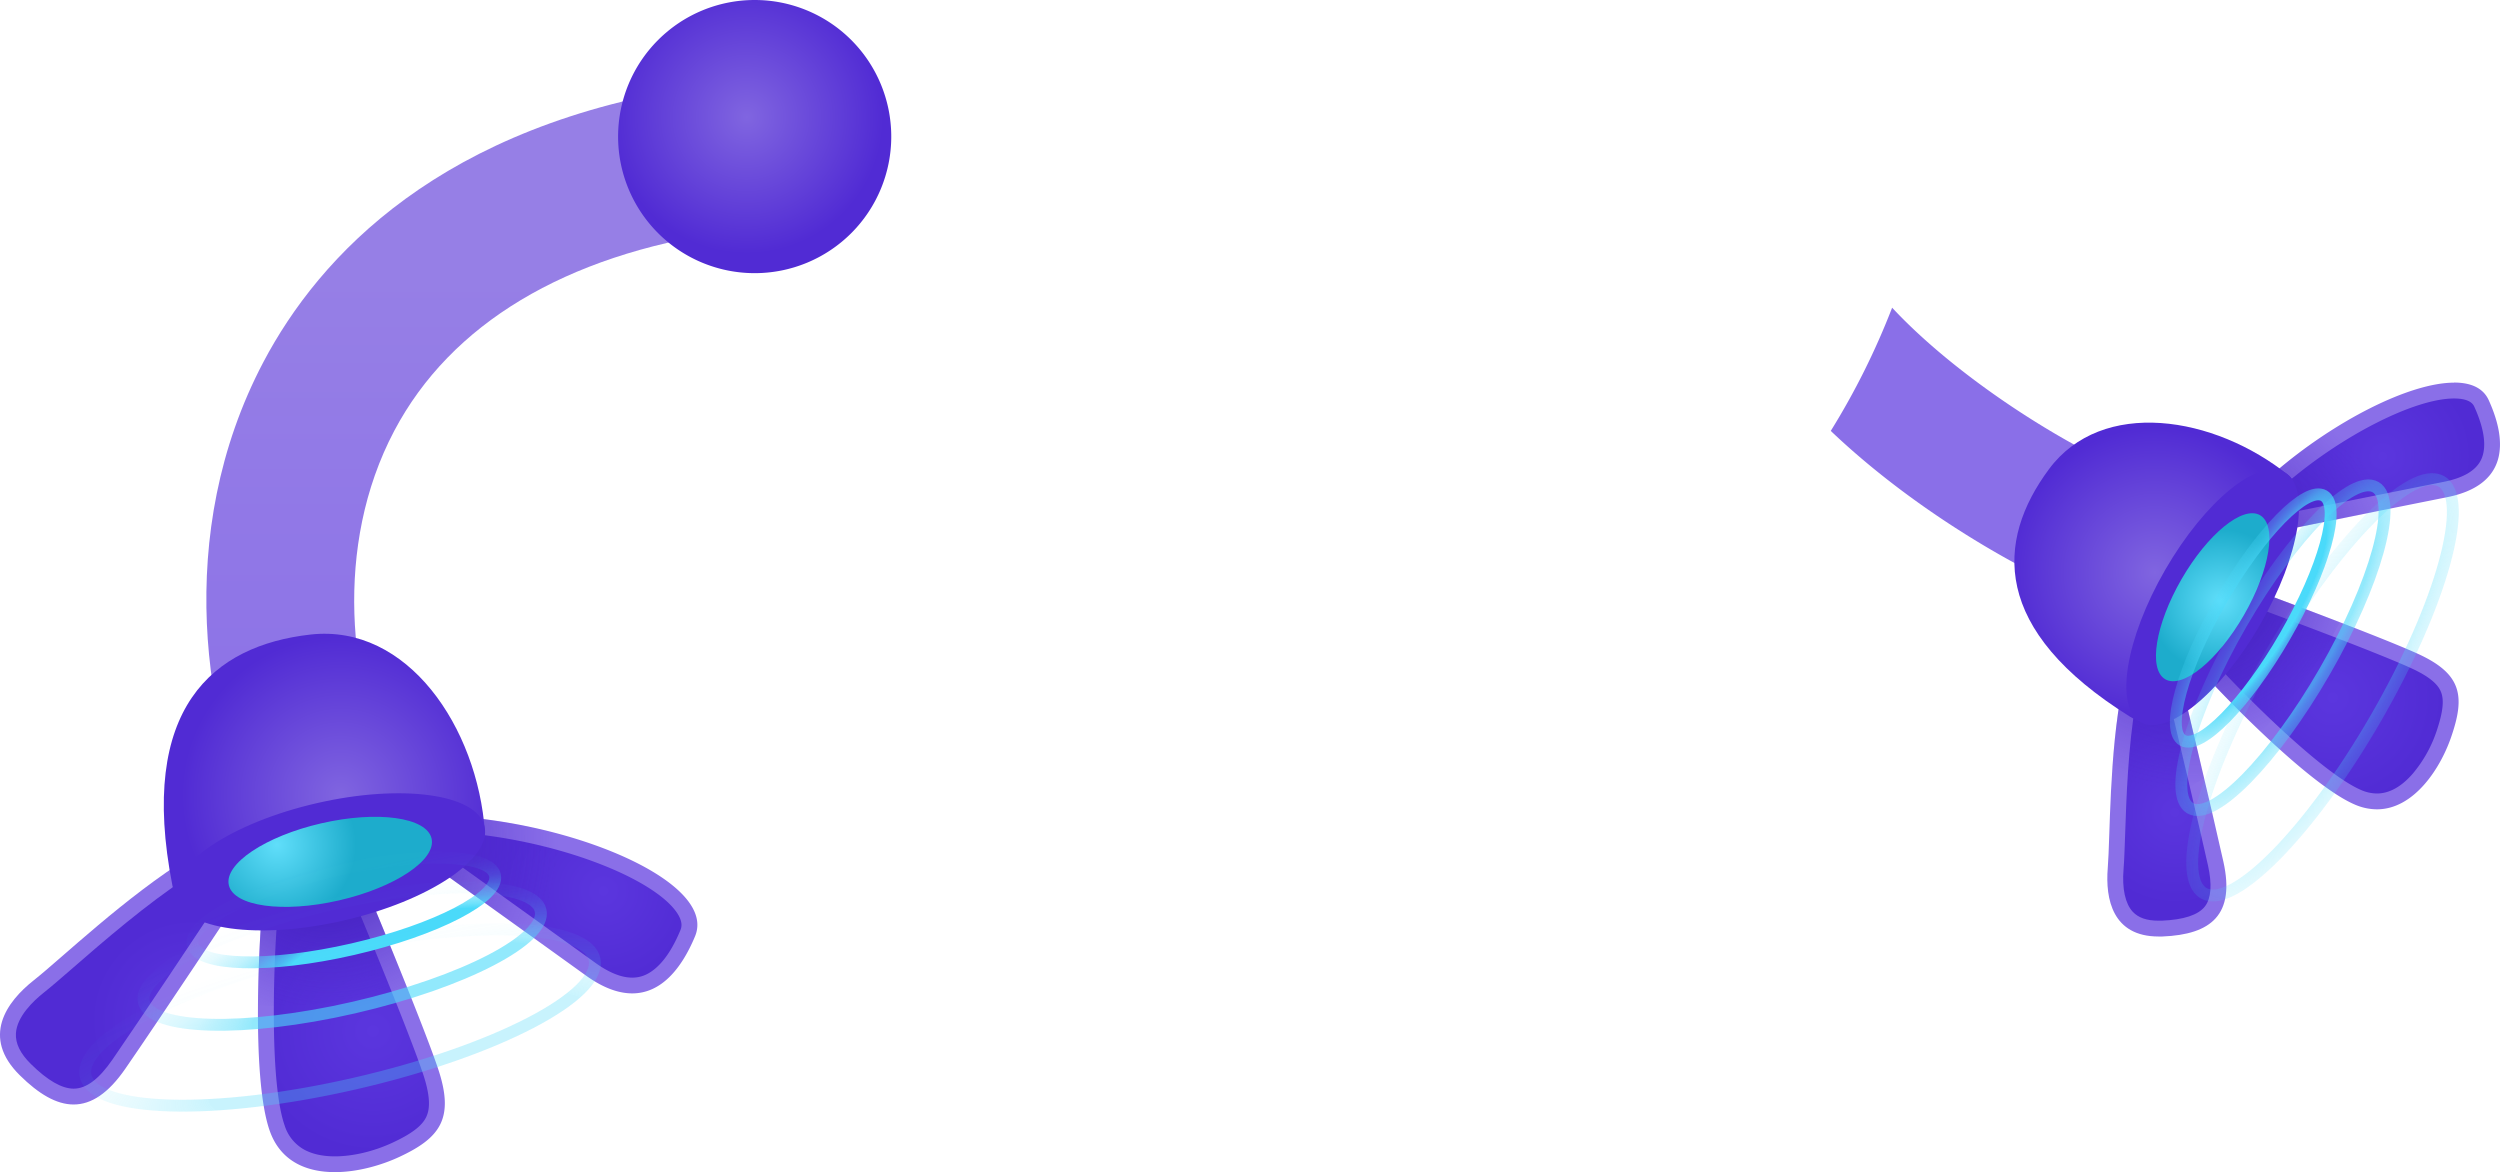 <svg xmlns="http://www.w3.org/2000/svg" xmlns:xlink="http://www.w3.org/1999/xlink" viewBox="0 0 1263.02 592.17"><defs><radialGradient id="radial-gradient" cx="1203.79" cy="137.93" r="45.6" gradientTransform="matrix(1, 0, 0, -1, 0, 368.46)" gradientUnits="userSpaceOnUse"><stop offset="0" stop-color="#5b36de"/><stop offset="1" stop-color="#512bd4"/></radialGradient><radialGradient id="radial-gradient-2" cx="516.67" cy="-468.7" r="46.87" gradientTransform="matrix(1, 0.08, 0.08, -1, 619.51, -99.63)" xlink:href="#radial-gradient"/><radialGradient id="radial-gradient-3" cx="1178.5" cy="16" r="56.18" xlink:href="#radial-gradient"/><clipPath id="clip-path"><path d="M1149.28,238.64c41.52-35.8,97.83-58.93,108.07-36.41,10,22,9,43-21,49s-84.52,17-84.52,17S1137.2,249.05,1149.28,238.64Z" fill="none"/></clipPath><radialGradient id="radial-gradient-4" cx="-2112.55" cy="-3877.28" r="105.39" gradientTransform="matrix(0, 1, 1, 0, 4985.22, 2407.31)" gradientUnits="userSpaceOnUse"><stop offset="0" stop-color="#3a1ba8"/><stop offset="1" stop-color="#512bd4" stop-opacity="0"/></radialGradient><clipPath id="clip-path-2"><path d="M1117.91,345.34s46.82,50.25,71.63,61.07,43-15.75,49.42-35.46,4.39-30.72-17.61-40.72-90.13-35-90.13-35S1106.48,324.46,1117.91,345.34Z" fill="none"/></clipPath><radialGradient id="radial-gradient-5" cx="-2112.55" cy="-3877.28" r="105.39" gradientTransform="matrix(0, 1, 1, 0, 4985.22, 2407.31)" gradientUnits="userSpaceOnUse"><stop offset="0" stop-color="#3a1ba8"/><stop offset="0.79" stop-color="#512bd4" stop-opacity="0"/></radialGradient><clipPath id="clip-path-3"><path d="M1072.26,347.05c-6.81,34.57-6.11,75.5-7.41,91.58s2.66,35.55,27.56,34.51,36.76-11.12,30.89-37.68-21.33-91-21.33-91Z" fill="none"/></clipPath><linearGradient id="linear-gradient" x1="-458.7" y1="-15348.65" x2="-458.7" y2="-14967.42" gradientTransform="translate(694 15392)" gradientUnits="userSpaceOnUse"><stop offset="0.25" stop-color="#967fe6"/><stop offset="1" stop-color="#8a6fe8"/></linearGradient><radialGradient id="radial-gradient-7" cx="2159.16" cy="-8366.11" r="1.43" gradientTransform="translate(-103889.11 404056.38) scale(48.29)" gradientUnits="userSpaceOnUse"><stop offset="0" stop-color="#8065e0"/><stop offset="1" stop-color="#512bd4"/></radialGradient><radialGradient id="radial-gradient-8" cx="1088.69" cy="79.23" r="73.4" gradientTransform="matrix(1, 0, 0, -1, 0, 368.46)" xlink:href="#radial-gradient-7"/><radialGradient id="radial-gradient-9" cx="1117.86" cy="66.73" r="36.21" gradientTransform="matrix(0.5, 0.87, 0.87, -0.5, 501.14, -633)" gradientUnits="userSpaceOnUse"><stop offset="0" stop-color="#60defa"/><stop offset="1" stop-color="#1daccc"/></radialGradient><radialGradient id="radial-gradient-10" cx="867.22" cy="-575.97" r="55.06" gradientTransform="matrix(0, 1, 3.88, 0, 3379.53, -550.62)" gradientUnits="userSpaceOnUse"><stop offset="0.26" stop-color="#4adafa"/><stop offset="0.26" stop-color="#4adafa" stop-opacity="0.98"/><stop offset="0.29" stop-color="#4adafa" stop-opacity="0.8"/><stop offset="0.33" stop-color="#4adafa" stop-opacity="0.63"/><stop offset="0.36" stop-color="#4adafa" stop-opacity="0.48"/><stop offset="0.4" stop-color="#4adafa" stop-opacity="0.35"/><stop offset="0.45" stop-color="#4adafa" stop-opacity="0.24"/><stop offset="0.49" stop-color="#4adafa" stop-opacity="0.15"/><stop offset="0.55" stop-color="#4adafa" stop-opacity="0.08"/><stop offset="0.62" stop-color="#4adafa" stop-opacity="0.03"/><stop offset="0.72" stop-color="#4adafa" stop-opacity="0.01"/><stop offset="1" stop-color="#4adafa" stop-opacity="0"/></radialGradient><radialGradient id="radial-gradient-11" cx="882.22" cy="-590.97" r="71.35" gradientTransform="matrix(0, 1, 3.88, 0, 3452.81, -550.56)" xlink:href="#radial-gradient-10"/><radialGradient id="radial-gradient-12" cx="902.22" cy="-610.97" r="90.68" gradientTransform="matrix(0, 1, 3.88, 0, 3550.52, -550.48)" xlink:href="#radial-gradient-10"/><radialGradient id="radial-gradient-13" cx="-3532.9" cy="-6036.22" r="50.45" gradientTransform="matrix(0.68, 0.73, 0.73, -0.68, 7113.74, -1075.47)" xlink:href="#radial-gradient"/><radialGradient id="radial-gradient-14" cx="-3715.51" cy="-7023.12" r="51.84" gradientTransform="matrix(0.62, 0.78, 0.78, -0.62, 7878.45, -940.92)" xlink:href="#radial-gradient"/><radialGradient id="radial-gradient-15" cx="-3560.59" cy="-6170.05" r="62.07" gradientTransform="matrix(0.68, 0.73, 0.73, -0.68, 7113.74, -1075.47)" xlink:href="#radial-gradient"/><clipPath id="clip-path-4"><path d="M241,413.5c59.83,6.6,120.55,34.55,110.11,59.62-10.2,24.5-27.83,39.41-55.1,19.78s-76.85-55.25-76.85-55.25S223.6,411.58,241,413.5Z" fill="none"/></clipPath><radialGradient id="radial-gradient-16" cx="-2699.22" cy="-11647.8" r="115.72" gradientTransform="matrix(0, 1, 1, 0, 11812.63, 3121.63)" xlink:href="#radial-gradient-4"/><clipPath id="clip-path-5"><path d="M131.77,468.12s-5.36,75.22,4.5,103.25,44.85,22.8,65.48,13.19,28-19.45,19.55-44.61S182,441.32,182,441.32,140,443.31,131.77,468.12Z" fill="none"/></clipPath><radialGradient id="radial-gradient-17" cx="-2699.22" cy="-11647.8" r="115.72" gradientTransform="matrix(0, 1, 1, 0, 11812.63, 3121.63)" xlink:href="#radial-gradient-5"/><clipPath id="clip-path-6"><path d="M96.25,432.71C63.37,453.09,31,484.28,17.1,495.26S-9.48,524,10,543.26s36.43,21.23,53.38-3.37,57.16-85.2,57.16-85.2Z" fill="none"/></clipPath><radialGradient id="radial-gradient-19" cx="-3659.24" cy="-6100.56" r="80.48" gradientTransform="matrix(0.68, 0.73, 0.73, -0.68, 7113.74, -1075.47)" xlink:href="#radial-gradient-7"/><radialGradient id="radial-gradient-20" cx="-3627.23" cy="-6114.4" r="39.76" gradientTransform="matrix(0.5, 0.87, 0.87, -0.5, 7275.66, 519.48)" xlink:href="#radial-gradient-9"/><radialGradient id="radial-gradient-21" cx="-3490.72" cy="-6267.72" r="60.17" gradientTransform="matrix(0, 1, 3.88, 0, 24518.51, 3976.2)" xlink:href="#radial-gradient-10"/><radialGradient id="radial-gradient-22" cx="-3474.25" cy="-6284.19" r="78.06" gradientTransform="matrix(0, 1, 3.88, 0, 24581.68, 3983.08)" xlink:href="#radial-gradient-10"/><radialGradient id="radial-gradient-23" cx="-3452.29" cy="-6306.15" r="99.28" gradientTransform="matrix(0, 1, 3.88, 0, 24665.9, 3992.24)" xlink:href="#radial-gradient-10"/></defs><g id="Layer_2" data-name="Layer 2"><g id="Layer_1-2" data-name="Layer 1"><g id="asset"><path d="M1153.64,263.74c-2.91-4.6-8.9-15.91-1.75-22.07,29.81-25.7,66.79-44.35,88-44.35,7.22,0,11.89,2.21,13.87,6.57,4,8.86,7.84,21.36,3.14,30.54-3.26,6.37-10.43,10.71-21.28,12.88C1209.47,252.53,1164.82,261.49,1153.64,263.74Z" fill="url(#radial-gradient)"/><path d="M1239.84,201.32c8.31,0,9.75,3.18,10.23,4.22,3.66,8.06,7.2,19.3,3.22,27.06-2.68,5.24-8.91,8.86-18.51,10.79-24.14,4.82-64.61,12.95-79.14,15.87a33.21,33.21,0,0,1-2.16-4.88c-2.32-6.8.11-8.9,1-9.68,28.68-24.73,65.37-43.38,85.34-43.38h0m0-8c-22.45,0-60.41,19.32-90.56,45.32-12.08,10.4,2.55,29.54,2.55,29.54s54.52-11,84.52-17,31-27,21-49c-2.8-6.17-9-8.91-17.51-8.91Z" fill="#8a6fe8"/><path d="M1090.53,469.23c-7.06,0-12.45-2-16-5.83-5.81-6.3-6.29-16.75-5.67-24.4.36-4.41.57-10.67.81-17.91.62-18.46,1.54-46,6-70.26l23.25-2c3.25,13.57,15.48,64.8,20.51,87.55,2.44,11,1.7,18.87-2.25,24-4.15,5.4-12.3,8.28-24.89,8.81h-1.72Z" fill="url(#radial-gradient-2)"/><path d="M1095.79,353.05c4.11,17.19,15,63,19.7,84.14,2.13,9.65,1.62,16.62-1.52,20.71-3.34,4.34-10.71,6.78-21.89,7.24h-1.55c-6,0-10.26-1.49-13.08-4.54-3.77-4.09-5.41-11.68-4.62-21.37.36-4.5.57-10.8.82-18.1.59-17.58,1.45-43.44,5.38-66.67l16.76-1.45m6.18-8.57L1072.26,347c-6.81,34.57-6.11,75.5-7.41,91.58-1.27,15.66,2.46,34.55,25.68,34.55h1.88c24.91-1,36.76-11.12,30.89-37.68s-21.33-91-21.33-91Z" fill="#8a6fe8"/><path d="M1200.91,404.91a24.44,24.44,0,0,1-9.77-2.17c-22.66-9.88-65.59-55.12-70-59.74-7.82-15.18,6.31-36.25,11.38-43,12.92,4.77,68,25.19,87.12,33.88,20.33,9.24,21.2,18.13,15.46,35.84-5.49,17-18.55,35.2-34.24,35.2Z" fill="url(#radial-gradient-3)"/><path d="M1134,304.78c16.65,6.16,66.21,24.62,84,32.73,11.51,5.24,14.23,9.51,15.28,12.27,1.53,4,.92,9.79-2,18.7a65.86,65.86,0,0,1-12.35,22.4c-5.8,6.66-11.89,10-18.09,10a20.41,20.41,0,0,1-8.17-1.83c-18.73-8.17-54.85-44.14-68.22-58.38-5.19-11,3.21-27,9.47-35.92m-2.77-9.55s-24.74,29.23-13.31,50.11c0,0,46.82,50.25,71.63,61.07a28.26,28.26,0,0,0,11.37,2.5c19,0,32.68-21.4,38-38,6.52-19.65,4.52-30.65-17.48-40.65s-90.13-35-90.13-35Z" fill="#8a6fe8"/><g clip-path="url(#clip-path)"><ellipse cx="1107.94" cy="294.76" rx="129.33" ry="74.09" transform="translate(254.63 1060.44) rotate(-56.8)" fill="url(#radial-gradient-4)"/></g><g clip-path="url(#clip-path-2)"><ellipse cx="1107.94" cy="294.76" rx="129.33" ry="74.09" transform="translate(254.63 1060.44) rotate(-56.8)" fill="url(#radial-gradient-5)"/></g><g clip-path="url(#clip-path-3)"><ellipse cx="1107.94" cy="294.76" rx="129.33" ry="74.09" transform="translate(254.63 1060.44) rotate(-56.8)" fill="url(#radial-gradient-4)"/></g><path d="M1117.52,251,1112,318.7c-44.85-3.65-129.57-46.23-187.08-101a373.57,373.57,0,0,0,31-62.25C998.35,201,1079.13,247.85,1117.52,251Z" fill="#8a6fe8"/><path d="M131.35,424.58c-27.93-57-44.24-154.58,1.79-241.81,28-53,89.27-120.15,222.47-139.42l10.74,73.88c-80.87,11.71-138.64,46.44-167.16,100.41-30.87,58.46-22.61,129.55-.77,174.2Z" fill="url(#linear-gradient)"/><path d="M381.27,138a69,69,0,1,0-69-69,69,69,0,0,0,69,69Z" fill="url(#radial-gradient-7)"/><path d="M1156.35,240.23c-37.69-30.33-94.46-39.31-121.23-3.16s-29.56,81.16,41.23,125.16C1113.35,385.23,1174.7,255,1156.35,240.23Z" fill="url(#radial-gradient-8)"/><ellipse cx="1117.86" cy="301.73" rx="72.85" ry="27.69" transform="translate(297.62 1118.96) rotate(-60)" fill="#512bd4"/><ellipse cx="1117.86" cy="301.73" rx="47.86" ry="18.19" transform="translate(297.62 1118.96) rotate(-60)" fill="url(#radial-gradient-9)"/><ellipse cx="1138.35" cy="312.23" rx="71.35" ry="18.5" transform="translate(298.78 1141.95) rotate(-60)" fill="none" stroke-miterlimit="10" stroke-width="6" stroke="url(#radial-gradient-10)"/><ellipse cx="1153.35" cy="327.23" rx="93.66" ry="24.28" transform="translate(293.29 1162.44) rotate(-60)" fill="none" stroke-miterlimit="10" stroke-width="6" opacity="0.6" stroke="url(#radial-gradient-11)" style="isolation:isolate"/><ellipse cx="1173.35" cy="347.23" rx="120.11" ry="31.14" transform="translate(285.97 1189.77) rotate(-60)" fill="none" stroke-miterlimit="10" stroke-width="6" opacity="0.3" stroke="url(#radial-gradient-12)" style="isolation:isolate"/><path d="M319.35,498c-6.31,0-13.39-2.79-21-8.29C274.46,472.46,233.43,443,223.64,436c1.4-5.49,5.77-18.55,15.55-18.55a12.44,12.44,0,0,1,1.37.08c48.18,5.31,94.52,24,105.5,42.63,2.42,4.11,2.86,7.86,1.35,11.48C342.41,483.61,333.48,498,319.35,498Z" fill="url(#radial-gradient-13)"/><path d="M239.2,413.4v8h.92c22.85,2.52,46.16,8.25,65.63,16.14,18.68,7.56,32.11,16.51,36.86,24.56,2.29,3.87,1.8,6.26,1.11,7.9-3.27,7.86-7,13.92-11.23,18s-8.36,5.91-13.1,5.91c-5.46,0-11.75-2.54-18.7-7.54-22.19-16-59.58-42.83-72.4-52,1.69-5.22,5.16-13,10.9-13v-8m0,0c-15.9,0-20,24.25-20,24.25s49.59,35.63,76.85,55.25c8.77,6.31,16.54,9,23.38,9,14.46,0,24.8-12.2,31.72-28.83C361.58,448,300.86,420,241,413.42a15.56,15.56,0,0,0-1.81-.1Z" fill="#8a6fe8"/><path d="M37.21,554c-7.16,0-15.15-4.45-24.41-13.6C6.65,534.31,3.7,528.08,4,521.87c.54-9.67,8.75-18.1,15.54-23.47,3.81-3,9-7.52,15-12.74,15.37-13.37,38.31-33.33,61.24-48l19.48,17.61c-8.18,12.33-40.58,61.05-55.21,82.27-7.6,11-15.08,16.4-22.87,16.4Z" fill="url(#radial-gradient-14)"/><path d="M95.41,442.73,110.06,456c-10.44,15.7-39.61,59.53-53.27,79.34C50,545.19,43.58,550,37.21,550c-6,0-13.24-4.19-21.6-12.45-5.38-5.31-7.85-10.36-7.57-15.45.48-8.61,9-16.57,14-20.55,3.88-3.07,9.1-7.61,15.14-12.86,14.7-12.79,36.38-31.65,58.21-46m.84-10C63.35,453.06,31,484.25,17.08,495.23S-9.5,524,10,543.23C19.55,552.7,28.53,558,37.19,558c8.94,0,17.55-5.63,26.16-18.13,17-24.59,57.16-85.2,57.16-85.2l-24.28-22Z" fill="#8a6fe8"/><path d="M169.18,588.23c-15.08,0-24.88-6.13-29.13-18.21-9.06-25.74-4.77-94.46-4.32-101.12,3.89-10.91,15.94-16.72,25.43-19.68a95.78,95.78,0,0,1,18.27-3.69c5.62,13.42,30.71,73.64,38.08,95.67,7.82,23.38.94,31.15-17.45,39.71C190.06,585.56,178.83,588.23,169.18,588.23Z" fill="url(#radial-gradient-15)"/><path d="M176.89,449.84c7.27,17.42,29.91,72,36.82,92.65,4.5,13.44,3,19,1.54,22-2.18,4.41-7.38,8.34-16.88,12.77s-20.1,6.94-29.19,6.94c-6.31,0-11.62-1.2-15.78-3.56a21.15,21.15,0,0,1-9.58-12c-7.5-21.33-5.6-77.58-4.14-98.94,5.09-13,25.17-18.33,37.21-19.94m5.11-8.52s-42,2-50.23,26.8c0,0-5.36,75.22,4.5,103.25,5.48,15.56,18.7,20.88,32.91,20.88,11.38,0,23.39-3.41,32.57-7.69,20.63-9.61,28-19.45,19.55-44.61S182,441.24,182,441.24Z" fill="#8a6fe8"/><g clip-path="url(#clip-path-4)"><ellipse cx="164.83" cy="422.42" rx="142" ry="81.35" transform="matrix(0.99, -0.17, 0.17, 0.99, -69.09, 33.97)" fill="url(#radial-gradient-16)"/></g><g clip-path="url(#clip-path-5)"><ellipse cx="164.83" cy="422.42" rx="142" ry="81.35" transform="matrix(0.99, -0.17, 0.17, 0.99, -69.09, 33.97)" fill="url(#radial-gradient-17)"/></g><g clip-path="url(#clip-path-6)"><ellipse cx="164.83" cy="422.42" rx="142" ry="81.35" transform="matrix(0.99, -0.17, 0.17, 0.99, -69.09, 33.97)" fill="url(#radial-gradient-16)"/></g><path d="M245,420.38c-3.82-53-39.08-105.33-88.16-99.8s-87.34,37-69.74,126.77C96.35,494.29,246.87,446.17,245,420.38Z" fill="url(#radial-gradient-19)"/><ellipse cx="166.82" cy="435.41" rx="79.99" ry="30.41" transform="translate(-93.33 48.46) rotate(-12.95)" fill="#512bd4"/><ellipse cx="166.82" cy="435.41" rx="52.55" ry="19.98" transform="translate(-93.33 48.46) rotate(-12.95)" fill="url(#radial-gradient-20)"/><ellipse cx="173.71" cy="459.74" rx="78.35" ry="20.31" transform="translate(-98.61 50.62) rotate(-12.95)" fill="none" stroke-miterlimit="10" stroke-width="6" stroke="url(#radial-gradient-21)"/><ellipse cx="172.89" cy="483.02" rx="102.84" ry="26.66" transform="translate(-103.85 51.03) rotate(-12.95)" fill="none" stroke-miterlimit="10" stroke-width="6" opacity="0.6" stroke="url(#radial-gradient-22)" style="isolation:isolate"/><ellipse cx="171.78" cy="514.06" rx="131.88" ry="34.19" transform="translate(-110.83 51.57) rotate(-12.95)" fill="none" stroke-miterlimit="10" stroke-width="6" opacity="0.3" stroke="url(#radial-gradient-23)" style="isolation:isolate"/></g></g></g></svg>